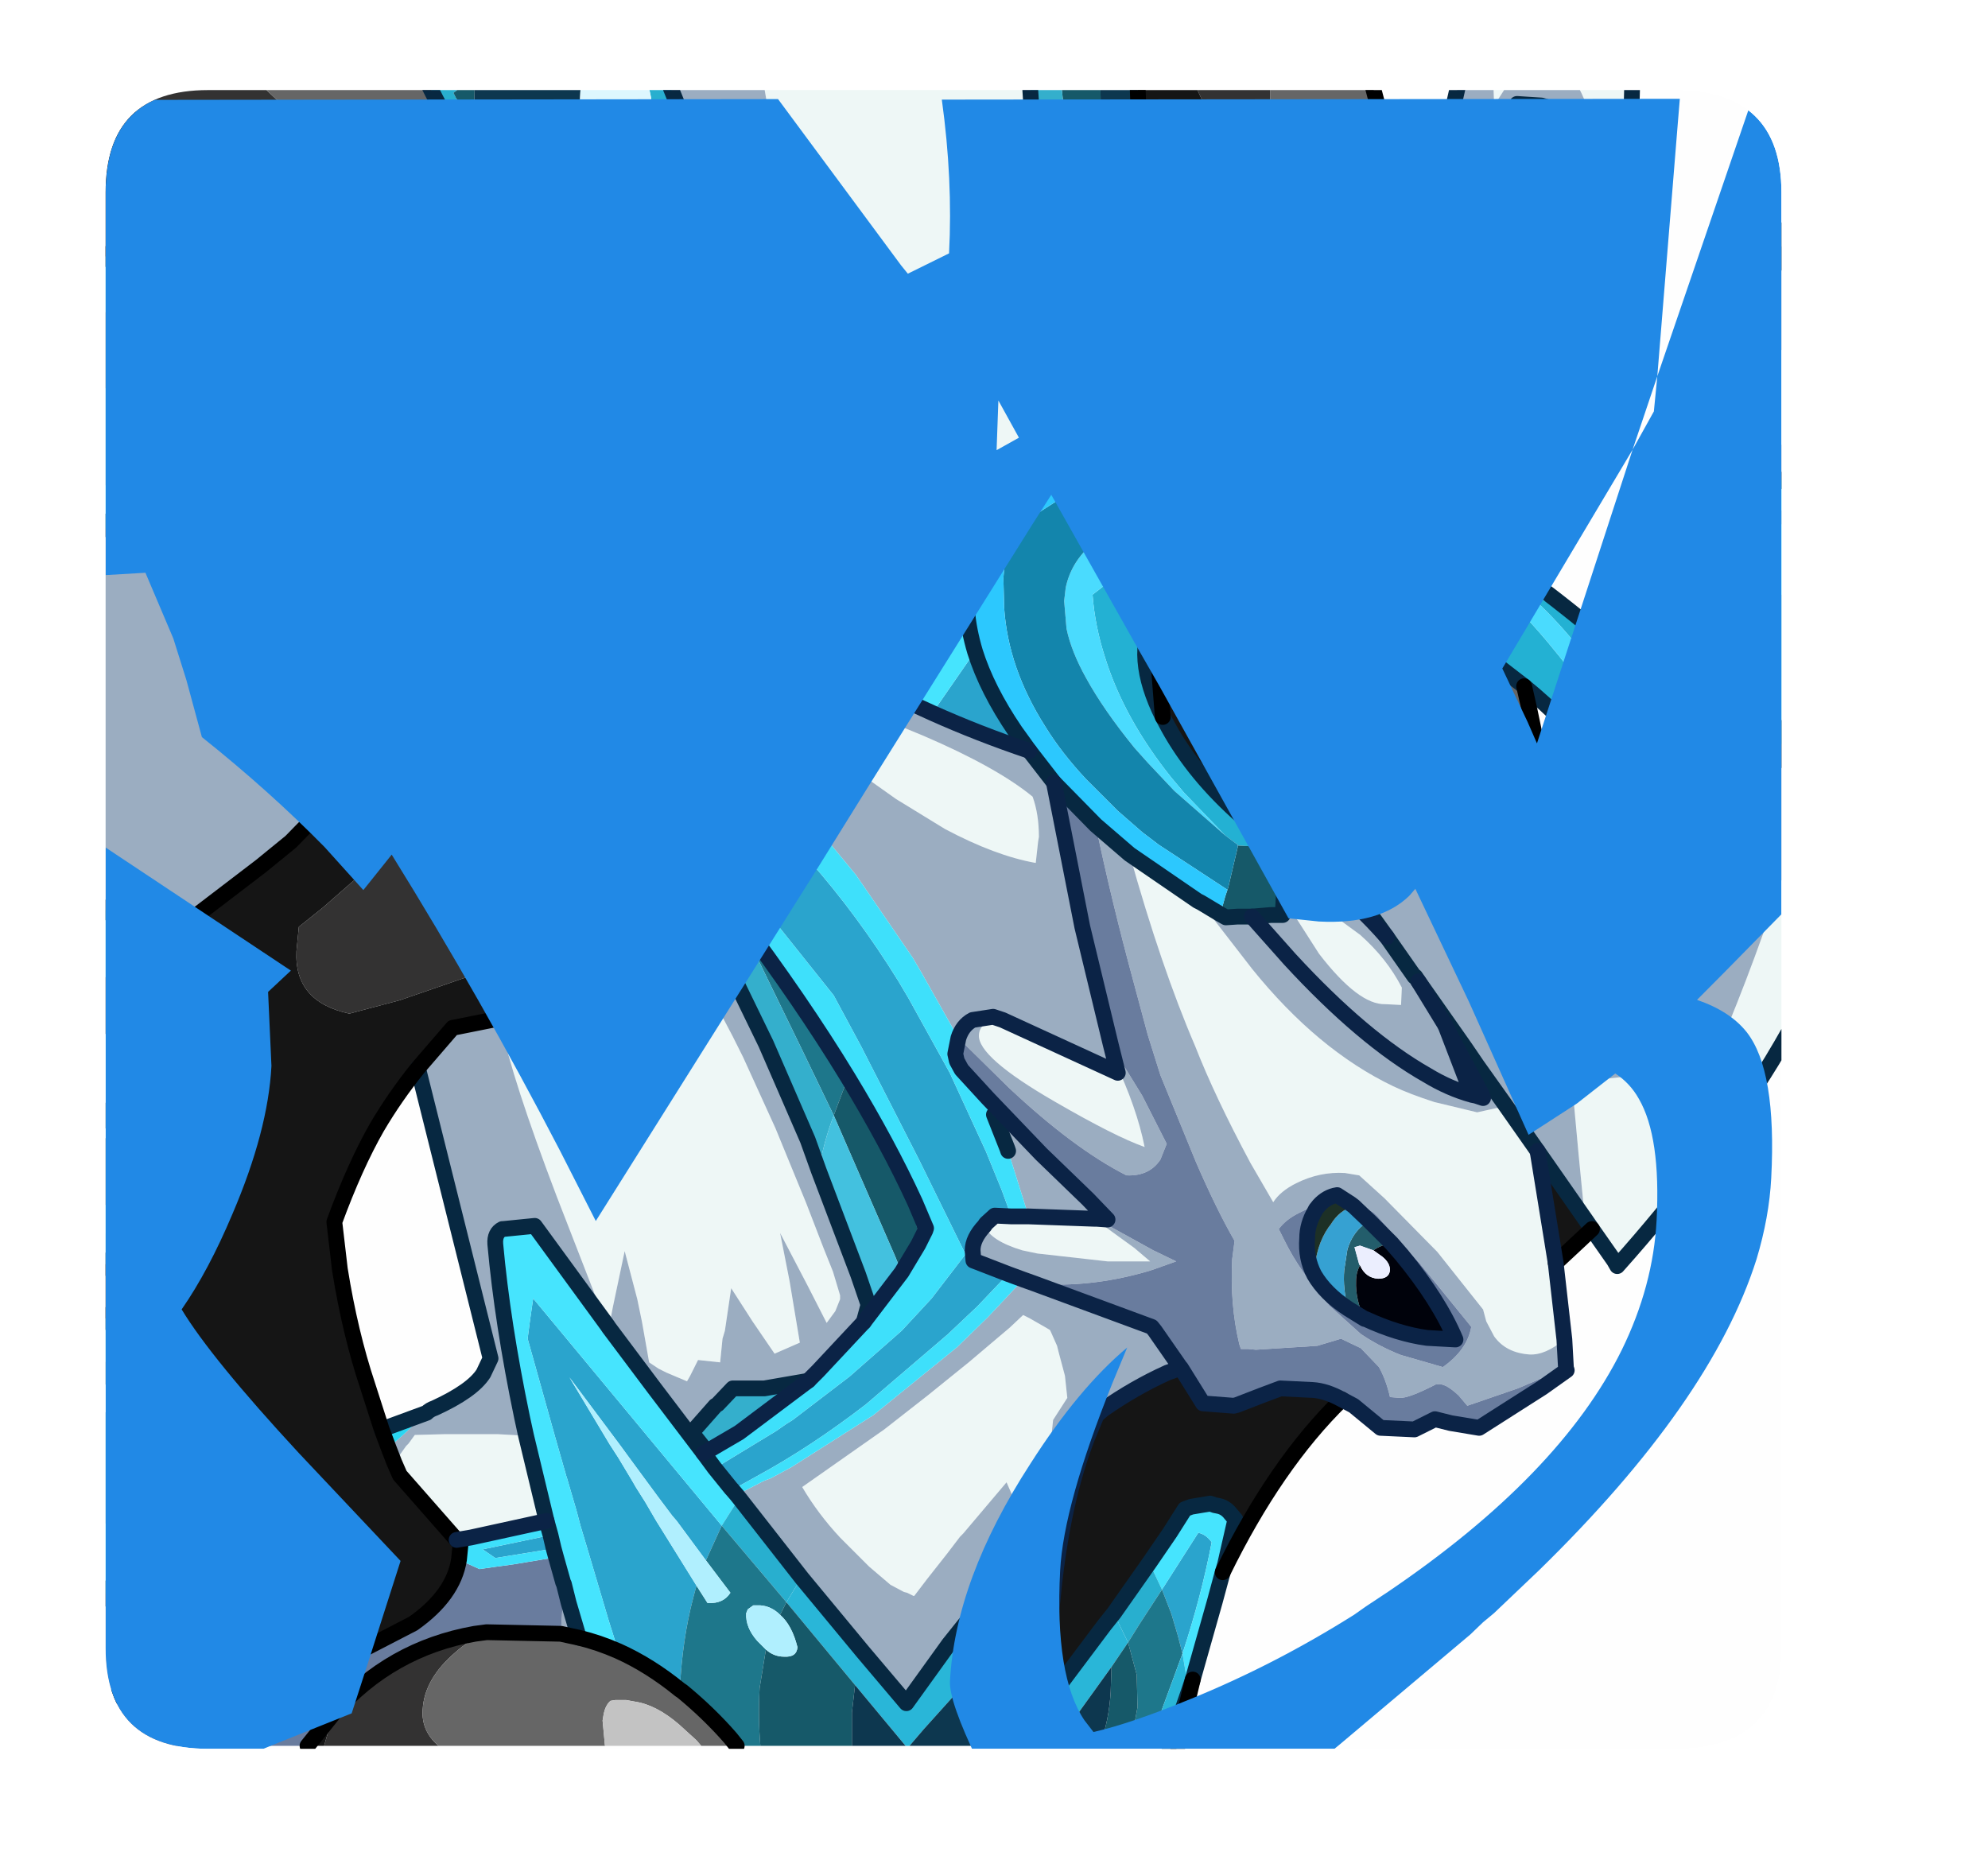 <?xml version="1.0" encoding="UTF-8" standalone="no"?>
<svg xmlns:ffdec="https://www.free-decompiler.com/flash" xmlns:xlink="http://www.w3.org/1999/xlink" ffdec:objectType="frame" height="59.75px" width="64.0px" xmlns="http://www.w3.org/2000/svg">
  <g transform="matrix(1.0, 0.0, 0.0, 1.0, 3.4, 2.9)">
    <clipPath id="clipPath0" transform="matrix(1.0, 0.0, 0.0, 1.0, 0.0, 0.0)">
      <path d="M50.5 0.0 Q53.95 0.0 53.95 3.3 L53.95 50.15 Q53.95 53.4 50.5 53.4 L3.3 53.4 Q0.0 53.4 0.0 50.15 L0.0 3.3 Q0.0 0.0 3.3 0.0 L50.5 0.0" fill="#000000" fill-rule="evenodd" stroke="none"/>
    </clipPath>
    <g clip-path="url(#clipPath0)">
      <use ffdec:characterId="5" height="117.6" transform="matrix(0.508, 0.0, 0.0, 0.508, -3.381, -2.907)" width="125.9" xlink:href="#sprite0"/>
    </g>
    <use ffdec:characterId="6" height="53.4" transform="matrix(1.0, 0.0, 0.0, 1.0, 0.0, 0.0)" width="53.95" xlink:href="#shape3"/>
  </g>
  <defs>
    <g id="sprite0" transform="matrix(1.0, 0.0, 0.0, 1.0, -91.15, -100.15)">
      <use ffdec:characterId="2" height="106.35" transform="matrix(1.0, 0.0, 0.0, 1.0, 95.35, 104.95)" width="119.85" xlink:href="#shape1"/>
      <filter id="filter0">
        <feConvolveMatrix divisor="25.0" in="SourceGraphic" kernelMatrix="1 1 1 1 1 1 1 1 1 1 1 1 1 1 1 1 1 1 1 1 1 1 1 1 1" order="5 5" result="filterResult0"/>
        <feColorMatrix in="filterResult0" result="filterResult1" type="matrix" values="0 0 0 0 0.804,0 0 0 0 0.208,0 0 0 0 1.0,0 0 0 1 0"/>
        <feConvolveMatrix divisor="25.0" in="filterResult1" kernelMatrix="1 1 1 1 1 1 1 1 1 1 1 1 1 1 1 1 1 1 1 1 1 1 1 1 1" order="5 5" result="filterResult2"/>
        <feComposite in="filterResult0" in2="filterResult2" operator="over" result="filterResult3"/>
      </filter>
      <use ffdec:characterId="4" filter="url(#filter0)" height="109.7" style="mix-blend-mode: screen" transform="matrix(1.015, 0.053, -0.053, 1.015, 96.983, 100.155)" width="118.3" xlink:href="#sprite1"/>
    </g>
    <g id="shape1" transform="matrix(1.0, 0.0, 0.0, 1.0, -95.35, -104.95)">
      <path d="M214.7 105.45 L213.95 109.0 210.7 124.05 209.25 122.95 208.65 122.55 207.4 122.55 207.7 125.55 207.65 130.2 207.55 131.8 207.35 132.2 206.1 128.9 204.4 128.45 203.05 128.1 201.7 129.15 209.7 105.45 214.7 105.45 M210.55 151.1 Q208.15 159.55 203.4 167.4 199.45 173.85 193.6 180.4 L193.4 180.05 192.0 178.05 191.55 177.4 191.15 173.3 190.7 168.4 192.1 168.55 192.7 168.55 198.5 167.9 199.5 167.7 200.6 165.2 Q205.3 153.75 208.15 140.6 L208.75 137.8 208.8 137.85 209.45 138.25 Q209.45 141.35 210.3 149.05 L210.55 151.1 M189.7 180.2 L190.25 185.05 Q189.05 186.05 188.05 186.0 186.55 185.9 185.8 184.85 L185.3 183.9 185.1 183.15 182.2 179.5 178.85 176.1 177.25 174.65 176.35 174.5 Q174.75 174.4 173.25 175.15 172.25 175.65 171.8 176.35 L170.35 173.85 Q168.1 169.65 166.85 166.45 164.7 161.45 162.7 154.3 L167.0 157.25 167.2 157.35 170.45 161.55 Q174.6 166.7 179.4 169.0 180.45 169.5 182.0 170.0 L184.7 170.65 184.75 170.65 186.55 170.25 188.55 173.1 189.45 178.65 189.7 180.2 M185.75 105.45 L186.7 105.45 185.8 106.85 185.75 105.45 M190.85 105.45 L194.55 105.45 194.35 112.9 193.35 110.6 191.35 106.1 191.2 105.8 190.85 105.45 M179.55 153.75 L180.2 153.35 180.6 153.05 181.7 153.85 184.05 155.5 184.1 155.55 187.1 157.75 189.0 159.1 190.95 160.4 193.1 161.85 194.5 162.65 196.0 163.45 196.0 163.7 195.7 165.0 195.25 166.25 193.45 166.25 192.1 166.25 191.65 166.2 190.15 166.1 188.7 165.9 186.2 162.6 183.1 158.45 182.9 158.15 181.35 156.1 179.55 153.75 M173.1 158.1 Q172.55 157.2 172.5 156.7 174.0 157.0 176.0 158.45 L177.3 159.4 Q179.0 160.9 179.95 162.75 L179.9 163.85 178.9 163.8 Q177.2 163.85 174.7 160.6 L173.1 158.1 M161.7 167.15 L161.75 167.4 Q163.15 170.35 163.65 172.85 161.8 172.2 158.0 170.0 153.05 167.15 153.15 165.75 153.2 164.9 154.45 164.8 L154.65 164.8 161.95 168.15 161.7 167.15 M155.2 177.25 L156.3 177.25 160.45 177.4 163.0 179.25 164.0 180.1 161.3 180.1 156.85 179.6 155.9 179.4 Q153.9 178.8 153.5 177.85 L153.6 177.7 154.15 177.2 155.2 177.25 M155.6 105.45 L156.45 106.6 Q157.1 119.5 157.1 129.1 L156.45 130.8 Q154.4 132.05 153.3 134.1 152.15 136.3 152.4 138.9 L149.65 142.95 149.15 143.65 148.45 144.55 146.3 143.5 146.9 139.0 Q147.1 134.6 146.05 130.7 L141.65 126.35 Q141.1 114.45 139.5 105.45 L155.6 105.45 M145.55 146.3 L145.85 145.3 147.1 145.75 147.35 145.85 149.65 146.8 Q154.3 148.8 156.55 150.65 156.95 151.75 156.95 153.2 L156.9 153.5 156.75 154.85 Q154.2 154.4 151.0 152.7 L147.9 150.8 145.15 148.85 144.7 148.5 144.95 147.95 145.55 146.3 M120.05 197.75 L116.45 193.65 116.1 192.85 116.85 191.8 117.0 191.65 117.4 191.1 119.3 191.05 119.8 191.05 122.65 191.05 124.45 191.15 125.75 196.55 120.95 197.6 120.05 197.75 M122.8 164.7 Q129.05 163.2 134.35 159.9 L134.4 159.9 136.0 162.9 137.55 165.85 138.2 167.15 140.25 171.65 142.2 176.4 143.3 179.25 143.9 180.75 144.35 182.25 144.35 182.5 144.05 183.25 143.5 184.0 142.3 181.65 140.55 178.3 141.15 181.35 141.3 182.25 141.8 185.25 140.2 185.95 138.8 183.9 137.45 181.8 137.05 184.5 136.9 185.0 136.75 186.5 135.35 186.35 134.85 187.35 134.65 187.7 133.35 187.15 132.85 186.9 132.25 186.5 131.8 183.95 131.5 182.5 130.7 179.45 129.95 183.0 129.7 184.3 129.6 184.15 129.2 183.2 129.1 182.95 126.4 176.0 Q123.55 168.5 122.85 165.05 L122.8 164.7 M95.85 151.4 L95.85 149.5 97.4 152.9 95.85 151.4 M155.95 183.5 L156.35 183.7 157.4 184.3 157.65 184.45 157.7 184.55 158.1 185.45 158.2 185.85 158.6 187.35 158.75 188.75 157.85 190.15 157.65 192.05 157.55 199.95 156.6 197.85 156.3 197.3 155.25 194.9 154.9 194.1 154.35 194.75 152.15 197.35 151.95 197.55 151.15 198.6 149.85 200.25 149.05 201.3 149.0 201.3 148.6 201.1 148.4 201.05 147.55 200.6 146.2 199.45 144.35 197.6 Q142.95 196.1 141.95 194.4 L147.15 190.75 149.9 188.6 152.5 186.5 155.1 184.3 155.95 183.5" fill="#eff8f7" fill-rule="evenodd" stroke="none"/>
      <path d="M211.5 147.45 L210.55 151.1 210.3 149.05 Q209.45 141.35 209.45 138.25 L208.8 137.85 208.75 137.8 208.15 140.6 Q205.3 153.75 200.6 165.2 L199.5 167.7 198.5 167.9 192.7 168.55 192.1 168.55 190.7 168.4 191.15 173.3 191.55 177.4 188.55 173.1 186.55 170.25 184.75 170.65 184.7 170.65 182.0 170.0 Q180.45 169.5 179.4 169.0 174.6 166.7 170.45 161.55 L167.2 157.35 168.45 158.1 168.8 158.3 169.55 158.25 170.4 158.25 170.45 158.25 171.65 158.15 172.4 158.15 172.5 156.35 172.6 155.2 172.65 154.15 172.3 153.9 169.8 151.9 175.15 155.9 Q177.25 157.55 179.0 159.55 L176.3 155.8 178.5 154.4 179.55 153.75 181.35 156.1 182.9 158.15 183.1 158.45 186.2 162.6 188.7 165.9 190.15 166.1 191.65 166.2 192.1 166.25 193.45 166.25 195.25 166.25 195.7 165.0 196.0 163.7 196.0 163.45 196.05 163.5 198.1 160.1 198.75 158.85 199.85 156.7 200.45 155.7 201.2 154.0 201.9 152.5 203.5 148.75 204.6 145.6 205.2 143.8 206.0 140.95 205.95 138.95 206.1 138.1 206.3 131.45 204.35 130.8 204.25 130.65 202.8 130.25 202.75 130.3 201.55 131.55 198.1 135.45 198.0 135.5 196.6 137.05 198.85 130.8 199.1 129.85 207.6 105.45 209.7 105.45 201.7 129.15 203.05 128.1 204.4 128.45 206.1 128.9 207.35 132.2 207.55 131.8 207.35 133.55 Q206.95 137.15 206.0 140.95 206.95 137.15 207.35 133.55 L208.3 134.05 209.45 134.65 209.7 134.8 211.0 143.8 211.25 145.3 211.5 147.45 M190.25 185.05 L190.35 186.85 187.3 188.15 184.1 189.25 183.55 188.6 Q182.65 187.75 182.15 187.9 L182.1 187.9 Q180.35 188.8 179.8 188.75 L179.2 188.7 Q178.95 187.6 178.5 186.8 L177.35 185.6 176.3 185.1 176.1 185.0 174.6 185.45 170.7 185.7 170.2 185.65 169.75 185.65 169.65 185.35 Q169.05 182.85 169.2 179.95 L169.35 178.8 Q168.2 176.8 166.9 173.8 L164.65 168.3 163.85 165.75 162.95 162.4 Q161.5 157.05 160.55 152.45 L162.7 154.3 Q164.7 161.45 166.85 166.45 168.1 169.65 170.35 173.85 L171.8 176.35 Q172.25 175.65 173.25 175.15 174.75 174.4 176.35 174.5 L177.25 174.65 178.85 176.1 182.2 179.5 185.1 183.15 185.3 183.9 185.8 184.85 Q186.55 185.9 188.05 186.0 189.05 186.05 190.25 185.05 M185.75 105.45 L185.8 106.85 186.7 105.45 190.85 105.45 191.2 105.8 191.35 106.1 193.35 110.6 194.35 112.9 194.4 118.95 194.35 119.15 194.35 118.9 193.35 114.9 191.95 109.5 Q190.55 107.45 189.15 106.95 L188.8 106.85 187.25 106.75 186.45 108.15 183.05 114.9 181.4 118.2 180.9 119.25 180.55 120.05 180.15 120.95 180.05 120.65 180.3 119.5 181.0 116.6 183.55 105.45 185.75 105.45 M181.0 162.35 L182.65 165.05 182.75 165.25 184.4 169.55 184.65 169.6 185.1 169.75 184.9 169.3 185.15 169.35 184.7 167.65 183.95 166.55 181.0 162.35 180.8 162.05 180.75 162.05 179.0 159.55 180.75 162.05 180.8 162.05 181.0 162.35 M184.7 167.65 L186.55 170.25 184.7 167.65 M184.4 169.55 Q182.95 169.15 181.55 168.3 177.5 166.0 172.85 160.95 L170.45 158.25 172.85 160.95 Q177.5 166.0 181.55 168.3 182.95 169.15 184.4 169.55 M173.1 158.1 L174.7 160.6 Q177.2 163.85 178.9 163.8 L179.9 163.85 179.95 162.75 Q179.0 160.9 177.3 159.4 L176.0 158.45 Q174.0 157.0 172.5 156.7 172.55 157.2 173.1 158.1 M161.5 166.35 L163.5 169.6 165.05 172.65 164.65 173.65 Q163.95 174.7 162.55 174.65 L162.5 174.65 Q159.15 172.95 155.05 169.1 L151.85 165.95 Q152.1 165.15 152.75 164.8 L154.05 164.6 154.65 164.8 154.05 164.6 152.75 164.8 Q152.1 165.15 151.85 165.95 L149.45 161.7 148.95 160.85 145.35 155.6 142.95 152.7 142.75 152.5 142.55 152.3 143.4 150.9 144.45 149.1 144.7 148.5 145.15 148.85 147.9 150.8 151.0 152.7 Q154.2 154.4 156.75 154.85 L156.9 153.5 156.95 153.2 Q156.95 151.75 156.55 150.65 154.3 148.8 149.65 146.8 L147.35 145.85 147.1 145.75 145.85 145.3 146.3 143.5 148.45 144.55 150.2 145.35 Q153.1 146.65 156.35 147.75 L157.9 149.75 159.7 158.9 161.5 166.35 161.7 167.15 161.5 166.35 M154.65 164.8 L154.45 164.8 Q153.2 164.9 153.15 165.75 153.05 167.15 158.0 170.0 161.8 172.2 163.65 172.85 163.15 170.35 161.75 167.4 L161.7 167.15 161.95 168.15 154.65 164.8 M156.3 177.25 L155.0 173.1 154.95 172.95 154.1 170.8 153.7 169.75 157.1 173.3 160.05 176.15 161.3 177.45 160.6 177.4 160.45 177.4 160.6 177.4 161.3 177.8 164.2 179.4 165.65 180.1 164.25 180.6 163.95 180.7 Q160.55 181.7 157.35 181.55 L156.65 181.5 164.1 184.25 164.3 184.5 165.9 186.8 165.95 186.85 165.1 187.15 Q163.0 188.1 161.0 189.5 L160.6 189.85 160.0 191.3 Q158.5 195.2 157.9 200.7 L157.7 202.7 157.6 203.65 157.55 204.4 157.4 207.7 154.75 199.9 152.45 202.85 151.25 204.35 148.55 208.1 145.8 204.85 141.95 200.2 138.0 195.15 137.8 194.9 139.35 194.1 139.55 194.0 139.95 193.85 141.25 193.15 146.45 189.85 151.75 185.55 153.7 183.65 154.55 182.75 155.95 181.25 155.0 180.9 152.8 180.05 152.75 179.4 Q152.75 178.65 153.5 177.85 153.9 178.8 155.9 179.4 L156.85 179.6 161.3 180.1 164.0 180.1 163.0 179.25 160.45 177.4 156.3 177.25 M174.7 176.55 Q174.05 176.7 173.4 177.05 172.6 177.45 172.15 178.05 L172.5 178.75 Q173.45 180.7 175.35 182.9 L177.35 184.7 Q178.45 185.45 179.8 186.0 L179.95 186.05 182.55 186.8 Q184.1 185.7 184.35 184.25 L184.15 184.0 181.1 180.25 178.45 177.3 178.2 177.05 Q177.55 176.55 176.7 176.45 L175.85 175.9 Q175.2 176.0 174.7 176.55 M156.65 181.5 L155.95 181.25 156.65 181.5 M155.6 105.45 L156.4 105.45 156.4 105.8 156.45 106.6 155.6 105.45 M133.5 105.45 L139.5 105.45 Q141.1 114.45 141.65 126.35 L132.4 117.55 132.65 116.4 133.75 110.65 134.25 107.3 133.5 105.45 M95.85 130.7 L96.75 132.0 97.85 133.7 98.9 133.65 99.45 133.7 Q106.5 134.3 109.65 140.5 111.1 143.25 111.55 146.25 L111.6 146.85 111.7 150.0 111.5 151.5 109.55 153.5 107.65 155.05 103.2 158.45 100.6 160.15 95.85 156.2 95.85 151.4 97.4 152.9 95.85 149.5 95.85 130.7 M116.1 192.85 L115.75 191.95 115.8 191.85 116.6 191.15 118.15 189.7 Q118.35 189.5 118.65 189.4 121.05 188.3 121.75 187.2 L122.2 186.25 117.6 167.85 119.8 165.3 122.8 164.7 122.85 165.05 Q123.55 168.5 126.4 176.0 L129.1 182.95 129.2 183.2 129.6 184.15 125.0 177.85 123.0 178.05 122.95 178.05 Q122.45 178.3 122.5 179.0 122.95 184.0 124.2 190.0 L124.45 191.15 122.65 191.05 119.8 191.05 119.3 191.05 117.4 191.1 117.0 191.65 116.85 191.8 116.1 192.85 M134.4 159.9 L135.95 158.85 136.5 159.85 137.0 160.85 139.65 166.3 140.65 168.6 142.3 172.4 143.0 174.35 145.5 180.95 146.15 182.85 145.85 183.95 142.95 187.05 142.35 187.65 142.15 187.7 139.55 188.15 137.55 188.15 136.6 189.15 136.45 189.25 134.95 190.95 135.9 192.15 135.7 192.25 132.55 188.1 129.7 184.3 129.95 183.0 130.7 179.45 131.5 182.5 131.8 183.95 132.25 186.5 132.85 186.9 133.35 187.15 134.65 187.7 134.85 187.35 135.35 186.35 136.75 186.5 136.9 185.0 137.05 184.5 137.45 181.8 138.8 183.9 140.2 185.95 141.8 185.25 141.3 182.25 141.15 181.35 140.55 178.3 142.3 181.65 143.5 184.0 144.05 183.25 144.35 182.5 144.35 182.25 143.9 180.75 143.3 179.25 142.2 176.4 140.25 171.65 138.2 167.15 137.55 165.85 136.0 162.9 134.4 159.9 M95.85 198.6 L98.35 201.85 100.2 204.9 100.45 205.55 100.65 206.05 101.2 207.3 98.85 207.6 96.7 207.95 95.85 208.05 95.85 198.6 M155.95 183.5 L155.1 184.3 152.5 186.5 149.9 188.6 147.15 190.75 141.95 194.4 Q142.95 196.1 144.35 197.6 L146.2 199.45 147.55 200.6 148.4 201.05 148.6 201.1 149.0 201.3 149.05 201.3 149.85 200.25 151.15 198.6 151.95 197.55 152.15 197.35 154.35 194.75 154.9 194.1 155.25 194.9 156.3 197.3 156.6 197.85 157.55 199.95 157.65 192.05 157.85 190.15 158.75 188.75 158.6 187.35 158.2 185.85 158.1 185.45 157.7 184.55 157.65 184.45 157.4 184.3 156.35 183.7 155.95 183.5 M126.85 200.55 L127.15 201.75 127.8 203.95 126.65 203.7 126.85 200.55" fill="#9caec2" fill-rule="evenodd" stroke="none"/>
      <path d="M210.7 124.05 L210.85 124.2 212.1 125.2 Q213.2 131.75 212.95 136.95 212.65 142.25 211.5 147.45 L211.25 145.3 Q212.1 139.25 211.6 133.45 211.25 129.4 210.5 127.35 L210.4 127.0 210.1 126.75 209.25 126.25 207.7 125.55 207.4 122.55 208.65 122.55 209.25 122.95 210.7 124.05" fill="#5bdfff" fill-rule="evenodd" stroke="none"/>
      <path d="M207.35 133.55 L207.55 131.8 207.65 130.2 207.7 125.55 209.25 126.25 210.1 126.75 210.4 127.0 210.5 127.35 Q211.25 129.4 211.6 133.45 212.1 139.25 211.25 145.3 L211.0 143.8 209.7 134.8 209.45 134.65 208.3 134.05 207.35 133.55 M190.45 138.75 Q192.75 140.55 194.65 142.6 L195.85 144.0 195.9 144.05 197.6 146.3 198.65 148.0 199.15 148.95 200.3 151.8 200.0 152.3 199.95 152.35 198.1 152.25 196.25 148.85 195.05 146.85 194.5 145.95 194.4 145.8 193.8 144.9 Q190.95 140.45 188.05 137.9 L190.45 138.75 M168.75 153.1 L166.15 150.4 165.35 149.45 Q162.35 145.7 161.15 141.85 160.5 139.85 160.35 137.85 L161.25 137.15 Q162.5 136.25 164.2 135.7 165.75 135.15 167.65 134.9 L172.85 134.65 173.7 134.65 177.9 135.15 Q180.85 135.7 184.4 136.75 L185.35 137.0 186.35 137.85 Q189.0 140.25 192.4 145.05 L193.25 146.4 193.5 146.75 194.6 148.5 195.2 149.45 196.75 152.3 195.6 155.8 194.9 155.8 Q195.3 153.5 193.6 150.45 L193.5 150.3 192.45 148.6 192.25 148.3 Q190.4 145.85 187.7 143.65 L185.95 142.3 184.8 141.5 184.7 141.45 183.35 140.6 Q180.65 139.0 178.05 138.05 175.45 137.1 172.9 136.75 L172.5 136.7 167.45 136.85 Q165.7 137.35 164.7 138.6 L164.3 139.2 Q162.85 141.7 164.8 145.6 L165.15 146.25 Q166.8 149.25 169.8 151.9 L172.3 153.9 169.55 153.75 169.55 153.7 168.75 153.1" fill="#23b2d4" fill-rule="evenodd" stroke="none"/>
      <path d="M204.25 130.65 L204.35 130.8 204.25 130.95 204.25 130.65 M196.75 140.7 L197.5 138.0 202.95 132.2 203.3 132.25 Q203.75 132.35 204.15 132.6 203.7 134.8 203.45 137.95 L202.65 138.1 Q202.3 138.1 202.0 138.35 199.7 138.95 196.75 140.7 M183.45 116.65 Q185.65 112.15 187.95 108.55 L188.6 108.95 190.65 110.5 190.75 110.75 191.15 111.8 192.2 116.95 Q191.3 116.3 190.05 115.9 L188.7 115.55 Q186.1 115.05 183.7 116.6 L183.45 116.65 M141.5 153.7 L141.6 153.85 142.4 154.7 Q145.45 158.15 148.05 162.35 L148.7 163.45 151.3 168.15 153.6 173.15 154.6 175.6 155.2 177.25 154.15 177.2 153.6 177.7 153.5 177.85 Q152.75 178.65 152.75 179.4 L152.8 180.05 155.0 180.9 153.05 182.95 151.25 184.65 151.2 184.7 146.0 189.15 Q142.5 191.85 139.1 193.7 138.3 194.15 137.55 194.55 L137.5 194.55 137.45 194.5 136.4 193.2 136.6 193.1 140.3 190.85 140.95 190.4 141.35 190.15 144.95 187.4 148.25 184.5 150.15 182.45 152.3 179.65 149.35 173.65 145.7 166.5 143.95 163.25 139.8 158.05 138.8 156.8 138.7 156.65 141.5 153.7 M164.75 200.9 L167.05 197.3 Q167.55 197.4 167.9 197.9 167.25 201.3 166.05 204.95 L165.75 203.8 165.35 202.45 164.75 200.9 M150.2 145.35 L152.9 141.45 Q153.65 143.85 155.45 146.5 L156.35 147.75 Q153.1 146.65 150.2 145.35 M95.85 123.35 Q100.65 127.05 105.7 128.85 L107.15 129.3 107.45 129.85 107.5 129.9 108.8 131.85 109.55 133.05 112.7 138.1 114.65 141.5 114.55 141.9 114.0 143.15 113.1 144.7 112.75 145.25 Q112.05 142.45 110.3 139.45 L109.9 138.8 109.8 138.6 Q105.7 131.95 100.35 131.7 L98.35 131.8 95.85 127.75 95.85 123.35 M98.3 188.5 L98.9 188.35 99.5 188.15 Q104.15 192.8 108.6 197.8 L110.35 199.8 110.15 200.6 108.85 205.2 103.6 205.3 103.25 204.65 Q101.1 201.0 99.8 199.25 97.9 196.7 95.85 194.5 L95.85 188.95 96.9 188.75 97.8 189.65 103.95 195.15 98.3 188.5 M130.3 204.8 L129.7 202.9 128.35 198.35 128.2 197.85 127.9 196.85 127.65 195.9 127.05 193.85 127.0 193.7 126.3 191.25 124.55 185.0 124.7 183.85 124.9 182.45 136.85 196.85 135.85 199.05 134.0 196.55 133.7 196.2 132.8 195.0 132.1 194.05 130.85 192.35 130.45 191.8 127.2 187.45 129.75 191.7 130.3 192.55 131.2 194.05 131.4 194.4 132.0 195.35 132.7 196.55 132.95 196.95 135.25 200.65 135.05 201.4 Q134.35 204.05 134.2 207.2 L134.2 207.25 Q132.3 205.7 130.3 204.8 M126.2 198.3 L122.5 198.9 121.7 198.35 126.0 197.45 126.2 198.3" fill="#2aa5ce" fill-rule="evenodd" stroke="none"/>
      <path d="M168.6 199.8 L168.1 201.65 166.7 206.6 166.45 207.35 166.05 204.95 Q167.25 201.3 167.9 197.9 167.55 197.4 167.05 197.3 L164.75 200.9 163.95 199.2 165.25 197.3 166.2 195.8 166.6 195.65 167.8 195.45 168.1 195.55 168.35 195.6 Q168.8 195.7 169.1 196.1 L169.4 196.45 168.75 199.3 168.6 199.8 M196.6 137.05 L198.0 135.5 198.1 135.45 201.55 131.55 202.75 130.3 202.8 130.25 204.25 130.65 204.25 130.95 204.35 130.8 206.3 131.45 206.1 138.1 203.55 137.8 203.45 137.95 Q203.7 134.8 204.15 132.6 203.75 132.35 203.3 132.25 L202.95 132.2 197.5 138.0 196.75 140.7 194.9 141.85 195.65 139.75 196.55 137.25 196.6 137.05 M180.9 119.25 L181.4 118.2 183.05 114.9 186.45 108.15 187.25 106.75 188.8 106.85 189.15 106.95 Q190.55 107.45 191.95 109.5 L193.35 114.9 194.35 118.9 Q193.4 117.8 192.2 116.95 L191.15 111.8 190.75 110.75 190.65 110.5 188.6 108.95 187.95 108.55 Q185.65 112.15 183.45 116.65 L181.5 118.5 180.9 119.25 M150.2 145.35 L148.45 144.55 149.15 143.65 149.65 142.95 152.4 138.9 Q152.5 140.1 152.9 141.45 L150.2 145.35 M107.15 129.3 L107.35 129.35 108.75 129.8 110.3 130.2 110.6 130.6 110.8 130.85 111.65 132.0 113.3 134.35 114.9 136.65 116.4 138.9 116.65 140.95 116.6 141.95 116.1 144.15 116.05 144.35 115.15 146.45 113.65 148.9 113.0 149.75 112.9 149.9 111.5 151.5 111.7 150.0 111.6 146.85 111.55 146.25 Q111.1 143.25 109.65 140.5 106.5 134.3 99.45 133.7 L98.9 133.65 97.85 133.7 96.75 132.0 95.85 130.7 95.85 127.75 98.35 131.8 100.35 131.7 Q105.7 131.95 109.8 138.6 L109.9 138.8 110.3 139.45 Q112.05 142.45 112.75 145.25 L113.1 144.7 114.0 143.15 114.55 141.9 114.65 141.5 112.7 138.1 109.55 133.05 108.8 131.85 107.5 129.9 107.45 129.85 107.15 129.3 M101.45 187.5 L103.1 189.2 111.0 197.4 113.3 199.7 112.65 202.25 112.5 202.85 112.4 203.05 111.75 205.15 111.45 206.1 111.25 206.6 111.05 207.4 111.0 207.4 105.25 208.1 105.0 208.1 101.3 207.5 101.2 207.3 100.65 206.05 100.45 205.55 100.2 204.9 98.35 201.85 95.85 198.6 95.85 194.5 Q97.9 196.7 99.8 199.25 101.1 201.0 103.25 204.65 L103.6 205.3 108.85 205.2 110.15 200.6 110.35 199.8 108.6 197.8 Q104.15 192.8 99.5 188.15 L101.45 187.5 M135.95 158.85 L137.45 157.7 137.75 158.1 136.5 159.85 135.95 158.85 M124.45 191.15 L124.2 190.0 Q122.95 184.0 122.5 179.0 122.45 178.3 122.95 178.05 L123.0 178.05 125.0 177.85 129.6 184.15 129.7 184.3 132.55 188.1 135.7 192.25 136.4 193.2 137.45 194.5 137.5 194.55 137.8 194.9 138.0 195.15 137.8 195.35 136.85 196.85 124.9 182.45 124.7 183.85 124.55 185.0 126.3 191.25 127.0 193.7 127.05 193.85 127.65 195.9 127.9 196.85 128.2 197.85 128.35 198.35 129.7 202.9 130.3 204.8 Q129.05 204.25 127.8 203.95 L127.15 201.75 126.85 200.55 126.8 200.45 126.35 198.85 126.2 198.3 126.0 197.45 125.75 196.55 124.45 191.15" fill="#46e5ff" fill-rule="evenodd" stroke="none"/>
      <path d="M206.1 138.1 L205.95 138.95 206.0 140.95 205.2 143.8 Q204.1 143.0 202.6 142.75 L203.25 138.9 203.45 137.95 203.55 137.8 206.1 138.1 M196.75 140.7 L196.2 142.75 195.95 143.65 195.85 144.0 194.65 142.6 194.9 141.85 196.75 140.7 M194.35 119.15 L194.45 123.15 194.45 124.7 194.55 126.0 Q194.0 126.4 193.4 127.05 L192.75 127.75 190.55 129.55 189.6 130.5 188.25 131.6 187.05 132.5 186.4 131.9 184.4 129.75 183.65 128.85 183.2 128.05 181.75 125.1 180.85 122.85 180.8 122.8 180.15 120.95 180.55 120.05 180.9 119.25 181.5 118.5 183.45 116.65 183.15 117.4 181.95 120.25 181.4 121.5 182.75 123.55 182.9 123.75 184.0 125.45 184.4 126.15 187.15 130.45 187.6 130.9 189.8 129.15 192.15 126.95 193.25 125.95 193.2 124.6 193.1 123.5 192.9 121.45 192.75 120.25 192.2 116.95 Q193.4 117.8 194.35 118.9 L194.35 119.15 M192.45 148.6 L193.5 150.3 193.6 150.45 192.65 151.35 190.9 151.35 190.9 151.55 190.7 153.4 Q190.55 156.5 190.75 159.0 L190.8 159.45 190.95 160.4 189.0 159.1 189.0 158.75 189.0 157.75 189.2 155.9 189.6 152.65 190.05 150.25 190.3 149.4 191.2 149.3 191.85 149.15 192.25 149.1 192.45 148.6 M200.2 155.0 L200.45 154.1 200.95 151.9 201.15 151.3 201.6 147.9 Q202.65 148.15 203.5 148.75 L201.9 152.5 201.2 154.0 200.45 155.7 200.2 155.0 M198.0 160.15 L198.1 160.1 196.05 163.5 196.0 163.45 194.5 162.65 195.05 162.25 198.0 160.15 M133.5 105.45 L134.25 107.3 133.75 110.65 132.65 116.4 132.4 117.55 131.95 119.25 131.35 121.3 129.5 120.15 Q126.6 118.1 123.8 114.55 L121.85 111.75 Q119.95 108.9 118.3 105.6 L118.25 105.45 120.65 105.45 119.85 106.05 119.9 106.15 120.0 106.35 121.2 108.2 Q123.4 111.25 125.55 113.55 127.75 116.05 130.15 117.9 L130.65 115.9 131.25 113.45 132.2 109.35 132.45 107.65 Q132.5 106.55 132.15 105.45 L133.5 105.45 M95.85 116.85 Q98.55 119.45 101.5 121.4 L104.75 123.35 105.3 124.1 106.05 125.0 108.2 127.5 109.85 129.55 110.3 130.2 108.75 129.8 107.35 129.35 107.15 129.3 102.3 122.55 Q98.8 120.7 95.85 118.65 L95.85 116.85 M136.85 196.85 L137.8 195.35 138.0 195.15 141.95 200.2 141.65 200.55 140.95 201.7 136.85 196.85 M161.7 202.4 L163.95 199.2 164.75 200.9 163.35 203.05 162.6 204.25 161.7 202.4" fill="#28b0d0" fill-rule="evenodd" stroke="none"/>
      <path d="M203.45 137.95 L203.25 138.9 202.6 142.75 202.0 142.6 202.2 141.3 201.65 142.45 200.9 142.4 Q198.55 142.2 195.95 143.65 L196.2 142.75 196.75 140.7 Q199.7 138.95 202.0 138.35 202.3 138.1 202.65 138.1 L203.45 137.95 M183.45 116.65 L183.7 116.6 Q186.1 115.05 188.7 115.55 L190.05 115.9 Q191.3 116.3 192.2 116.95 L192.75 120.25 192.9 121.45 Q191.55 120.2 189.8 119.9 L188.85 119.75 Q187.15 119.7 185.5 120.95 183.9 121.95 182.8 123.5 L182.75 123.55 181.4 121.5 181.95 120.25 183.15 117.4 183.45 116.65 M95.85 178.3 L95.9 178.3 96.75 178.3 95.85 179.45 95.85 178.3 M95.85 184.55 L96.3 184.95 99.5 188.15 98.9 188.35 98.3 188.5 97.85 187.95 95.85 185.8 95.85 184.55 M95.85 188.95 L95.85 187.8 96.9 188.75 95.85 188.95 M143.95 170.85 L141.85 166.5 138.05 158.7 137.8 158.15 Q141.9 163.6 144.85 168.45 L143.95 170.85 M134.2 207.25 L134.2 207.2 Q134.35 204.05 135.05 201.4 L135.25 200.65 135.95 201.75 136.0 201.75 Q136.95 201.8 137.4 201.1 L135.85 199.05 136.85 196.85 140.95 201.7 140.55 202.5 Q140.0 201.95 139.3 201.9 L138.85 201.9 138.5 202.15 138.4 202.4 Q138.35 203.3 139.1 204.15 L139.65 204.7 139.25 207.15 Q139.15 209.1 139.3 210.8 L137.8 210.8 137.4 210.3 Q136.05 208.75 134.35 207.35 L134.2 207.25 M164.75 200.9 L165.35 202.45 165.75 203.8 166.05 204.95 163.9 210.8 162.75 210.8 163.2 208.35 163.15 206.3 162.6 204.25 163.35 203.05 164.75 200.9" fill="#1e778c" fill-rule="evenodd" stroke="none"/>
      <path d="M202.6 142.75 Q204.1 143.0 205.2 143.8 L204.6 145.6 203.5 148.75 Q202.65 148.15 201.6 147.9 L202.15 145.35 202.6 142.75 M166.05 204.95 L166.45 207.35 165.55 209.95 165.2 210.8 163.9 210.8 166.05 204.95 M104.75 123.35 L101.5 121.4 Q98.55 119.45 95.85 116.85 L95.85 114.8 Q100.4 118.45 102.9 121.3 L104.75 123.35 M100.6 160.15 L102.4 161.7 Q103.2 163.95 103.3 166.4 L103.3 168.25 103.3 168.7 Q101.4 169.45 100.0 169.6 L100.05 168.75 Q100.15 166.55 99.5 164.05 L99.25 163.2 97.7 162.0 97.3 161.65 Q97.0 160.2 95.85 159.15 L95.85 156.2 100.6 160.15 M157.4 207.7 L157.5 207.95 161.1 203.15 161.7 202.4 162.6 204.25 161.55 205.8 157.95 210.8 157.1 210.8 156.25 209.05 155.95 210.8 154.0 210.8 153.25 205.75 149.65 209.75 148.75 210.8 148.5 210.8 145.3 206.95 140.95 201.7 141.65 200.55 141.95 200.2 145.8 204.85 148.55 208.1 151.25 204.35 152.45 202.85 154.75 199.9 157.4 207.7 M154.35 202.85 Q154.2 202.85 154.1 203.0 153.8 203.25 153.75 204.0 153.7 204.95 154.2 205.7 154.55 206.3 155.0 206.35 155.65 206.4 155.7 205.45 155.75 204.8 155.2 203.8 154.75 202.95 154.35 202.85" fill="#29b7d9" fill-rule="evenodd" stroke="none"/>
      <path d="M195.95 143.65 Q198.55 142.2 200.9 142.4 L201.65 142.45 200.9 144.6 199.55 147.85 198.65 148.0 197.6 146.3 195.9 144.05 195.85 144.0 195.95 143.65 M202.0 142.6 L202.6 142.75 202.15 145.35 201.6 147.9 201.4 147.8 202.0 142.6 M182.75 123.55 L182.8 123.5 Q183.9 121.95 185.5 120.95 187.15 119.7 188.85 119.75 L189.8 119.9 Q191.55 120.2 192.9 121.45 L193.1 123.5 192.9 123.25 Q192.6 122.75 192.15 122.7 L192.0 122.6 191.45 122.85 Q190.05 123.8 189.95 125.15 L190.0 125.3 189.1 124.9 Q187.2 124.2 185.55 125.15 L184.4 126.15 184.0 125.45 182.9 123.75 182.75 123.55 M160.85 105.45 L160.9 110.0 160.95 110.95 161.05 112.55 Q161.7 121.25 164.25 128.9 L160.35 129.35 160.5 129.0 158.75 109.55 158.6 107.9 158.4 105.75 158.4 105.45 160.85 105.45 M168.9 156.55 L168.95 156.4 169.55 153.85 169.55 153.75 172.3 153.9 172.65 154.15 172.6 155.2 172.5 156.35 172.4 158.15 171.65 158.15 170.45 158.25 170.4 158.25 169.55 158.25 168.8 158.3 168.45 158.1 168.75 157.0 168.9 156.55 M164.8 145.6 Q162.85 141.7 164.3 139.2 L164.8 145.6 M191.6 126.35 L192.2 126.0 Q192.95 125.65 193.2 124.75 L193.2 124.6 193.25 125.95 192.15 126.95 191.6 126.35 M190.7 153.4 L190.9 151.55 190.9 151.35 192.65 151.35 190.7 153.4 M121.2 108.2 L120.0 106.35 119.9 106.15 119.85 106.05 120.65 105.45 121.2 105.45 121.15 107.25 121.2 108.2 M95.85 118.65 Q98.8 120.7 102.3 122.55 L107.15 129.3 105.7 128.85 Q100.65 127.05 95.85 123.35 L95.85 118.65 M97.1 169.55 Q97.3 170.05 97.85 170.05 98.35 170.1 98.8 169.7 L100.0 169.6 Q99.45 174.25 96.8 178.2 L96.75 178.3 95.9 178.3 95.85 178.3 95.85 175.4 97.9 172.15 97.85 171.75 Q97.6 171.2 96.9 171.05 L95.85 174.05 95.85 169.3 97.1 169.55 M143.95 170.85 L144.85 168.45 Q147.4 172.65 149.1 176.35 L149.3 179.05 148.4 180.55 148.25 180.8 147.85 179.8 143.95 170.85 M160.8 210.8 Q161.4 209.2 161.5 207.35 L161.55 205.8 162.6 204.25 163.15 206.3 163.2 208.35 162.75 210.8 160.8 210.8 M145.3 206.95 L145.1 208.7 145.1 210.8 139.3 210.8 Q139.15 209.1 139.25 207.15 L139.65 204.7 Q140.15 205.15 140.8 205.15 141.6 205.2 141.65 204.55 141.3 203.15 140.55 202.5 L140.95 201.7 145.3 206.95" fill="#165969" fill-rule="evenodd" stroke="none"/>
      <path d="M201.65 142.45 L202.2 141.3 202.0 142.6 201.4 147.8 Q201.1 150.0 201.15 151.3 L200.95 151.9 200.5 152.3 200.0 152.3 200.3 151.8 199.15 148.95 199.55 147.85 200.9 144.6 201.65 142.45 M190.0 125.3 L189.95 125.15 Q190.05 123.8 191.45 122.85 L192.0 122.6 192.15 122.7 Q192.6 122.75 192.9 123.25 L193.1 123.5 193.2 124.6 193.2 124.75 Q192.95 125.65 192.2 126.0 L191.6 126.35 191.15 126.4 Q190.4 126.6 190.1 126.2 L190.0 125.3 M199.05 154.3 L199.5 154.15 199.95 154.45 200.2 155.0 200.45 155.7 199.85 156.7 198.75 158.85 198.1 160.1 198.0 160.15 Q197.05 160.55 196.2 159.7 195.45 158.85 195.45 157.85 195.5 156.85 196.7 155.8 L198.1 155.75 198.4 155.75 199.05 154.3 M132.15 105.45 Q132.5 106.55 132.45 107.65 L132.2 109.35 Q131.7 110.45 130.45 110.15 129.15 109.85 128.55 109.0 127.6 107.85 127.95 105.45 L132.15 105.45" fill="#def8ff" fill-rule="evenodd" stroke="none"/>
      <path d="M166.8 105.45 L171.6 105.45 Q171.55 112.1 172.85 115.55 173.2 116.55 174.55 118.15 L174.45 119.4 174.05 125.5 173.55 130.05 173.55 130.15 169.6 129.3 Q170.7 125.8 170.75 124.15 L170.8 122.2 Q170.8 113.75 166.8 105.45 M167.45 136.85 L172.5 136.7 171.85 140.05 Q172.55 142.05 173.55 143.5 174.85 145.3 176.8 146.3 179.1 147.55 182.3 147.7 L185.0 147.25 186.5 146.4 Q186.75 146.2 186.95 146.1 L188.05 145.2 189.6 152.65 189.2 155.9 189.0 157.75 187.9 155.45 185.55 150.75 183.95 150.45 182.7 150.35 182.55 150.4 Q182.2 151.7 182.0 153.75 L181.7 153.85 180.6 153.05 180.2 153.35 178.95 151.75 177.55 150.15 Q175.95 148.45 174.3 147.45 172.9 146.55 171.45 146.15 L170.05 146.05 168.85 143.35 Q167.8 140.45 167.45 136.85 M107.55 105.45 L109.2 107.0 110.9 108.45 112.25 109.45 114.55 111.15 115.95 114.1 Q119.75 119.3 123.35 126.05 L123.85 127.05 124.4 128.15 131.65 143.05 132.55 144.95 132.35 145.3 132.3 145.4 Q131.85 146.4 131.7 147.3 L131.6 147.55 131.65 148.45 Q131.85 149.95 133.15 150.4 L133.45 150.5 134.95 150.6 137.8 150.15 139.7 149.4 142.8 147.85 143.4 147.5 145.55 146.3 144.95 147.95 144.7 148.5 144.45 149.1 143.4 150.9 142.1 151.8 140.55 152.75 137.1 154.7 135.7 155.45 134.4 156.1 132.7 156.95 126.4 159.8 122.1 161.6 116.45 163.55 113.25 164.4 Q109.75 163.65 109.9 160.45 L110.05 158.9 111.55 157.7 114.35 155.25 114.4 155.2 114.65 154.9 118.9 150.6 119.85 149.45 121.95 146.8 123.25 144.75 124.4 142.55 124.85 141.6 124.25 140.75 123.15 138.95 121.45 136.4 120.65 135.3 119.6 133.75 117.95 131.45 115.85 128.45 114.85 127.15 110.3 120.7 109.8 120.0 108.45 118.2 108.0 117.55 107.4 116.7 106.2 115.05 106.05 114.85 Q102.2 109.65 98.35 105.45 L107.55 105.45 M121.95 203.6 Q120.85 204.1 120.0 204.85 118.0 206.55 117.9 208.5 117.8 209.85 118.9 210.8 L111.65 210.8 112.25 208.75 Q115.85 204.65 121.2 203.7 L121.95 203.6" fill="#333232" fill-rule="evenodd" stroke="none"/>
      <path d="M192.0 178.05 L189.7 180.2 189.45 178.65 188.55 173.1 191.55 177.4 192.0 178.05 M176.15 188.85 Q171.95 192.95 168.6 199.8 L168.75 199.3 169.4 196.45 169.1 196.1 Q168.8 195.7 168.35 195.6 L168.1 195.55 167.8 195.45 166.6 195.65 166.2 195.8 165.25 197.3 163.95 199.2 161.7 202.4 161.1 203.15 157.5 207.95 157.4 207.7 157.55 204.4 157.6 203.65 157.7 202.7 157.9 200.7 Q158.5 195.2 160.0 191.3 L160.6 189.85 161.0 189.5 Q163.0 188.1 165.1 187.15 L165.95 186.85 167.35 189.1 169.3 189.25 169.5 189.2 171.05 188.6 172.25 188.15 174.3 188.25 Q175.15 188.3 176.15 188.85 M166.7 206.6 L166.0 209.55 165.95 209.35 165.55 209.95 166.45 207.35 166.7 206.6 M166.8 105.45 Q170.8 113.75 170.8 122.2 L170.75 124.15 Q170.7 125.8 169.6 129.3 L166.75 129.0 Q168.0 126.65 168.15 123.45 168.45 117.9 165.75 112.25 164.5 109.65 163.3 108.35 L163.2 105.45 166.8 105.45 M164.8 145.6 L164.3 139.2 164.7 138.6 Q165.7 137.35 167.45 136.85 167.8 140.45 168.85 143.35 L170.05 146.05 171.45 146.15 Q172.9 146.55 174.3 147.45 175.95 148.45 177.55 150.15 L178.95 151.75 180.2 153.35 179.55 153.75 178.5 154.4 176.3 155.8 179.0 159.55 Q177.25 157.55 175.15 155.9 L169.8 151.9 Q166.8 149.25 165.15 146.25 L164.8 145.6 M182.0 153.75 Q182.2 151.7 182.55 150.4 L182.7 150.35 183.95 150.45 185.55 150.75 187.9 155.45 189.0 157.75 189.0 158.75 189.0 159.1 187.1 157.75 184.1 155.55 183.55 154.35 184.1 155.55 184.05 155.5 183.75 154.75 183.55 154.35 182.5 153.7 182.0 153.75 M182.75 165.25 L183.35 166.4 184.9 169.3 185.1 169.75 184.65 169.6 184.4 169.55 182.75 165.25 M142.55 152.3 L141.5 153.7 138.7 156.65 137.45 157.7 135.95 158.85 134.4 159.9 134.35 159.9 Q129.05 163.2 122.8 164.7 L119.8 165.3 117.6 167.85 Q116.15 169.65 115.0 171.6 113.6 174.05 112.3 177.6 L112.65 180.6 Q113.3 184.65 114.4 187.95 L115.3 190.75 115.75 191.95 116.1 192.85 116.45 193.65 120.05 197.75 120.3 198.0 120.25 198.5 120.2 199.0 Q119.85 201.25 117.3 203.05 L114.4 204.55 112.5 202.85 112.65 202.25 113.3 199.7 111.0 197.4 103.1 189.2 101.45 187.5 96.25 182.1 96.15 182.0 96.25 181.95 99.75 178.2 Q102.95 173.85 103.3 168.7 L103.3 168.25 103.3 166.4 Q103.2 163.95 102.4 161.7 L100.6 160.15 103.2 158.45 107.65 155.05 109.55 153.5 111.5 151.5 112.9 149.9 113.0 149.75 113.65 148.9 115.15 146.45 116.05 144.35 116.1 144.15 116.6 141.95 116.65 140.95 116.4 138.9 114.9 136.65 113.3 134.35 111.65 132.0 110.8 130.85 110.6 130.6 110.3 130.2 109.85 129.55 108.2 127.5 106.05 125.0 105.3 124.1 104.75 123.35 102.9 121.3 Q100.4 118.45 95.85 114.8 L95.85 105.45 98.35 105.45 Q102.2 109.65 106.05 114.85 L106.2 115.05 107.4 116.7 108.0 117.55 108.45 118.2 109.8 120.0 110.3 120.7 114.85 127.15 115.85 128.45 117.95 131.45 119.6 133.75 120.65 135.3 121.45 136.4 123.15 138.95 124.25 140.75 124.85 141.6 124.4 142.55 123.25 144.75 121.95 146.8 119.85 149.45 118.9 150.6 114.65 154.9 114.4 155.2 114.35 155.25 111.55 157.7 110.05 158.9 109.9 160.45 Q109.75 163.65 113.25 164.4 L116.45 163.55 122.1 161.6 126.4 159.8 132.7 156.95 134.4 156.1 135.7 155.45 137.1 154.7 140.55 152.75 142.1 151.8 143.4 150.9 142.55 152.3 M112.25 208.75 L111.65 210.8 110.6 210.8 112.25 208.75" fill="#151515" fill-rule="evenodd" stroke="none"/>
      <path d="M163.2 105.45 L163.3 108.35 Q164.5 109.65 165.75 112.25 168.45 117.9 168.15 123.45 168.0 126.65 166.75 129.0 L164.75 128.9 164.25 128.9 Q161.7 121.25 161.05 112.55 L160.95 110.95 160.9 110.0 160.85 105.45 163.2 105.45 M193.6 150.45 Q195.3 153.5 194.9 155.8 L195.6 155.8 196.7 155.8 Q195.5 156.85 195.45 157.85 195.45 158.85 196.2 159.7 197.05 160.55 198.0 160.15 L195.05 162.25 194.5 162.65 193.1 161.85 190.95 160.4 190.8 159.45 190.75 159.0 Q190.55 156.5 190.7 153.4 L192.65 151.35 193.6 150.45 M190.0 125.3 L190.1 126.2 Q190.4 126.6 191.15 126.4 L191.6 126.35 192.15 126.95 189.8 129.15 187.6 130.9 187.15 130.45 184.4 126.15 185.55 125.15 Q187.2 124.2 189.1 124.9 L190.0 125.3 M198.65 148.0 L199.55 147.85 199.15 148.95 198.65 148.0 M201.4 147.8 L201.6 147.9 201.15 151.3 Q201.1 150.0 201.4 147.8 M199.95 152.35 L200.0 152.3 200.5 152.3 200.95 151.9 200.45 154.1 200.2 155.0 199.95 154.45 199.5 154.15 199.05 154.3 199.05 154.25 199.6 153.1 199.95 152.35 M127.95 105.45 Q127.6 107.85 128.55 109.0 129.15 109.85 130.45 110.15 131.7 110.45 132.2 109.35 L131.25 113.45 130.65 115.9 130.15 117.9 Q127.75 116.05 125.55 113.55 123.4 111.25 121.2 108.2 L121.15 107.25 121.2 105.45 127.95 105.45 M97.3 161.65 L97.7 162.0 99.25 163.2 99.5 164.05 Q100.15 166.55 100.05 168.75 L100.0 169.6 98.8 169.7 99.15 169.2 99.7 167.85 Q99.75 167.0 99.1 166.25 L98.25 165.6 98.15 165.6 97.85 165.65 Q97.0 166.45 96.9 168.1 96.85 169.05 97.1 169.55 L95.85 169.3 95.85 165.1 96.9 164.4 Q97.35 163.8 97.4 162.95 L97.4 162.2 97.3 161.65 M149.1 176.35 L149.8 178.0 149.75 178.15 149.3 179.05 149.1 176.35 M161.55 205.8 L161.5 207.35 Q161.4 209.2 160.8 210.8 L157.95 210.8 161.55 205.8 M145.1 210.8 L145.1 208.7 145.3 206.95 148.5 210.8 145.1 210.8 M148.75 210.8 L149.65 209.75 153.25 205.75 154.0 210.8 148.75 210.8 M155.95 210.8 L156.25 209.05 157.1 210.8 155.95 210.8" fill="#0d374f" fill-rule="evenodd" stroke="none"/>
      <path d="M184.4 129.75 L185.8 135.5 184.4 134.7 Q184.1 132.6 182.7 131.35 181.0 129.9 179.45 130.3 L178.7 131.9 Q176.1 130.8 173.55 130.15 L173.55 130.05 174.05 125.5 174.45 119.4 174.55 118.15 Q173.2 116.55 172.85 115.55 171.55 112.1 171.6 105.45 L178.05 105.45 181.0 116.6 180.3 119.5 180.05 120.65 180.15 120.95 180.8 122.8 180.85 122.85 181.75 125.1 183.2 128.05 183.65 128.85 184.4 129.75 M172.5 136.7 L172.9 136.75 Q175.45 137.1 178.05 138.05 178.2 139.3 178.7 140.2 179.5 141.65 180.95 141.7 182.5 141.8 183.35 140.6 L184.7 141.45 184.05 142.25 183.95 144.3 184.25 144.45 184.8 144.55 Q185.2 144.6 185.55 144.1 L185.65 143.8 185.9 142.8 185.95 142.3 187.7 143.65 187.95 144.75 188.05 145.2 186.95 146.1 Q186.75 146.2 186.5 146.4 L185.0 147.25 182.3 147.7 Q179.1 147.55 176.8 146.3 174.85 145.3 173.55 143.5 172.55 142.05 171.85 140.05 L172.5 136.7 M132.4 117.55 L141.65 126.35 146.05 130.7 Q147.1 134.6 146.9 139.0 L146.3 143.5 145.85 145.3 145.55 146.3 143.4 147.5 142.8 147.85 139.7 149.4 137.8 150.15 134.95 150.6 133.45 150.5 133.15 150.4 Q131.85 149.95 131.65 148.45 L131.6 147.55 131.7 147.3 Q131.85 146.4 132.3 145.4 L132.35 145.3 132.55 144.95 131.65 143.05 124.4 128.15 123.85 127.05 123.35 126.05 Q119.75 119.3 115.95 114.1 L114.55 111.15 112.25 109.45 110.9 108.45 109.2 107.0 107.55 105.45 118.25 105.45 118.3 105.6 Q119.95 108.9 121.85 111.75 L123.8 114.55 Q126.6 118.1 129.5 120.15 L131.35 121.3 131.95 119.25 132.4 117.55 M134.0 124.35 L133.8 124.35 Q132.7 125.0 132.3 125.55 131.7 126.45 131.6 128.4 131.5 129.85 132.0 131.15 132.7 133.2 134.85 134.75 136.45 135.9 137.95 136.4 L139.7 136.7 141.95 136.45 Q143.5 135.8 143.65 133.8 143.7 132.3 141.8 129.95 L140.2 128.15 Q136.6 124.55 134.0 124.35 M143.75 136.9 L143.45 136.85 Q142.85 137.65 142.65 138.5 L142.45 139.45 Q142.35 141.6 143.75 141.7 144.6 141.75 144.95 141.0 L145.3 138.7 Q145.4 136.95 143.75 136.9 M130.3 204.8 Q132.3 205.7 134.2 207.25 L134.35 207.35 Q136.05 208.75 137.4 210.3 L137.8 210.8 135.55 210.8 135.25 210.45 134.15 209.45 Q132.7 208.2 131.35 208.0 L130.8 207.9 130.1 207.9 129.8 207.95 Q129.45 208.25 129.35 208.9 L129.3 209.2 129.45 210.8 118.9 210.8 Q117.8 209.85 117.9 208.5 118.0 206.55 120.0 204.85 120.85 204.1 121.95 203.6 L126.65 203.7 127.8 203.95 Q129.05 204.25 130.3 204.8 M96.55 208.8 Q98.05 209.45 99.45 210.7 L99.55 210.8 95.85 210.8 95.85 208.5 96.55 208.8" fill="#666666" fill-rule="evenodd" stroke="none"/>
      <path d="M189.75 138.2 L190.45 138.75 188.05 137.9 Q190.95 140.45 193.8 144.9 L194.4 145.8 194.5 145.95 195.05 146.85 196.25 148.85 198.1 152.25 196.75 152.15 196.75 152.3 195.2 149.45 194.6 148.5 193.5 146.75 193.25 146.4 192.4 145.05 Q189.0 140.25 186.35 137.85 L185.35 137.0 184.4 136.75 Q180.85 135.7 177.9 135.15 L173.7 134.65 172.85 134.65 167.65 134.9 Q165.75 135.15 164.2 135.7 162.5 136.25 161.25 137.15 L160.35 137.85 Q160.5 139.85 161.15 141.85 162.35 145.7 165.35 149.45 L166.15 150.4 168.75 153.1 165.55 150.3 165.5 150.25 163.85 148.5 163.0 147.55 Q161.05 145.15 159.95 143.15 159.0 141.45 158.7 140.0 L158.55 138.25 158.65 137.4 Q159.35 134.1 164.1 132.85 L164.15 132.85 168.55 132.35 171.15 132.4 173.2 132.55 Q175.65 132.85 178.2 133.5 L181.9 134.6 Q183.15 135.0 184.45 135.55 L185.85 136.15 186.0 136.2 189.75 138.2" fill="#4adcff" fill-rule="evenodd" stroke="none"/>
      <path d="M185.8 135.5 Q187.9 136.75 189.75 138.2 L186.0 136.2 185.85 136.15 184.45 135.55 Q183.15 135.0 181.9 134.6 L178.2 133.5 Q175.65 132.85 173.2 132.55 L171.15 132.4 168.55 132.35 164.15 132.85 164.1 132.85 Q159.35 134.1 158.65 137.4 L158.55 138.25 158.7 140.0 Q159.0 141.45 159.95 143.15 161.05 145.15 163.0 147.55 L163.85 148.5 165.5 150.25 165.55 150.3 168.75 153.1 169.55 153.7 169.55 153.75 169.55 153.85 168.95 156.4 168.9 156.55 164.55 153.7 163.5 152.9 161.95 151.55 159.95 149.55 Q158.4 147.9 157.35 146.2 155.0 142.5 154.75 138.7 L154.7 136.8 154.9 134.45 156.7 132.8 159.35 131.1 161.15 130.25 Q162.9 129.5 164.3 129.05 L164.75 128.9 166.75 129.0 169.6 129.3 173.55 130.15 Q176.1 130.8 178.7 131.9 L183.15 134.0 184.4 134.7 185.8 135.5" fill="#1386ad" fill-rule="evenodd" stroke="none"/>
      <path d="M178.7 131.9 L179.45 130.3 Q181.0 129.9 182.7 131.35 184.1 132.6 184.4 134.7 L183.15 134.0 178.7 131.9 M178.05 138.05 Q180.65 139.0 183.35 140.6 182.5 141.8 180.95 141.7 179.5 141.65 178.7 140.2 178.2 139.3 178.05 138.05 M184.7 141.45 L184.8 141.5 185.95 142.3 185.9 142.8 185.65 143.8 185.55 144.1 Q185.2 144.6 184.8 144.55 L184.25 144.45 183.95 144.3 184.05 142.25 184.7 141.45 M134.0 124.35 Q136.6 124.55 140.2 128.15 L141.8 129.95 Q143.7 132.3 143.65 133.8 143.5 135.8 141.95 136.45 L139.7 136.7 137.95 136.4 Q136.45 135.9 134.85 134.75 132.7 133.2 132.0 131.15 131.5 129.85 131.6 128.4 131.7 126.45 132.3 125.55 132.7 125.0 133.8 124.35 L134.0 124.35 M143.75 136.9 Q145.4 136.95 145.3 138.7 L144.95 141.0 Q144.6 141.75 143.75 141.7 142.35 141.6 142.45 139.45 L142.65 138.5 Q142.85 137.65 143.45 136.85 L143.75 136.9 M129.45 210.8 L129.3 209.2 129.35 208.9 Q129.45 208.25 129.8 207.95 L130.1 207.9 130.8 207.9 131.35 208.0 Q132.7 208.2 134.15 209.45 L135.25 210.45 135.55 210.8 129.45 210.8" fill="#c4c4c4" fill-rule="evenodd" stroke="none"/>
      <path d="M164.25 128.9 L164.75 128.9 164.3 129.05 Q162.9 129.5 161.15 130.25 L159.35 131.1 156.7 132.8 154.9 134.45 154.7 136.8 154.75 138.7 Q155.0 142.5 157.35 146.2 158.4 147.9 159.95 149.55 L161.95 151.55 163.5 152.9 164.55 153.7 168.9 156.55 168.75 157.0 168.45 158.1 167.2 157.35 167.0 157.25 162.7 154.3 160.55 152.45 157.9 149.75 156.35 147.75 155.45 146.5 Q153.65 143.85 152.9 141.45 152.5 140.1 152.4 138.9 152.15 136.3 153.3 134.1 154.4 132.05 156.45 130.8 158.1 129.8 160.35 129.35 L164.25 128.9" fill="#2cc9ff" fill-rule="evenodd" stroke="none"/>
      <path d="M196.75 152.3 L196.75 152.15 198.1 152.25 199.95 152.35 199.6 153.1 199.05 154.25 199.05 154.3 198.4 155.75 198.1 155.75 196.7 155.8 195.6 155.8 196.75 152.3" fill="#51e7ff" fill-rule="evenodd" stroke="none"/>
      <path d="M190.35 186.85 L190.4 187.0 188.85 188.1 184.85 190.65 183.05 190.35 182.05 190.1 180.75 190.75 178.6 190.65 176.9 189.25 176.15 188.85 Q175.15 188.3 174.3 188.25 L172.25 188.15 171.05 188.6 169.5 189.2 169.3 189.25 167.35 189.1 165.95 186.85 165.9 186.8 164.3 184.5 164.1 184.25 156.65 181.5 157.35 181.55 Q160.55 181.7 163.95 180.7 L164.25 180.6 165.65 180.1 164.2 179.4 161.3 177.8 160.6 177.4 161.3 177.45 160.05 176.15 157.1 173.3 153.7 169.75 152.05 167.95 151.75 167.4 151.65 166.95 151.85 165.95 155.05 169.1 Q159.15 172.95 162.5 174.65 L162.55 174.65 Q163.95 174.7 164.65 173.65 L165.05 172.65 163.5 169.6 161.5 166.35 159.7 158.9 157.9 149.75 160.55 152.45 Q161.5 157.05 162.95 162.4 L163.85 165.75 164.65 168.3 166.9 173.8 Q168.2 176.8 169.35 178.8 L169.2 179.95 Q169.05 182.85 169.65 185.35 L169.75 185.65 170.2 185.65 170.7 185.7 174.6 185.45 176.1 185.0 176.3 185.1 177.35 185.6 178.5 186.8 Q178.95 187.6 179.2 188.7 L179.8 188.75 Q180.35 188.8 182.1 187.9 L182.15 187.9 Q182.65 187.75 183.55 188.6 L184.1 189.25 187.3 188.15 190.35 186.85 M181.7 153.85 L182.0 153.75 182.5 153.7 183.55 154.35 183.75 154.75 184.05 155.5 181.7 153.85 M182.75 165.25 L182.65 165.05 181.0 162.35 183.95 166.55 184.7 167.65 185.15 169.35 184.9 169.3 183.35 166.4 182.75 165.25 M179.3 178.95 L177.95 177.6 176.9 176.6 176.7 176.45 Q177.55 176.55 178.2 177.05 L178.45 177.3 181.1 180.25 184.15 184.0 184.35 184.25 Q184.1 185.7 182.55 186.8 L179.95 186.05 179.8 186.0 Q178.45 185.45 177.35 184.7 L175.35 182.9 Q173.45 180.7 172.5 178.75 L172.15 178.05 Q172.6 177.45 173.4 177.05 174.05 176.7 174.7 176.55 L174.5 176.8 174.45 176.9 Q173.95 177.75 173.95 178.65 173.85 179.9 174.4 180.95 175.1 182.15 176.55 183.1 L177.6 183.75 177.65 183.75 Q179.7 184.7 181.55 184.95 L183.35 185.05 Q182.3 182.55 179.95 179.7 L179.3 178.95 M112.5 202.85 L114.4 204.55 117.3 203.05 Q119.85 201.25 120.2 199.0 L120.5 199.15 121.5 199.6 122.55 199.45 123.65 199.3 126.35 198.85 126.8 200.45 126.85 200.55 126.65 203.7 121.95 203.6 121.2 203.7 Q115.85 204.65 112.25 208.75 L110.6 210.8 99.55 210.8 99.45 210.7 Q98.05 209.45 96.55 208.8 L96.7 207.95 98.85 207.6 101.2 207.3 101.3 207.5 105.0 208.1 105.25 208.1 111.0 207.4 111.05 207.4 111.25 206.6 111.45 206.1 111.75 205.15 112.4 203.05 112.5 202.85" fill="#697c9f" fill-rule="evenodd" stroke="none"/>
      <path d="M178.15 179.4 L177.3 179.1 176.95 179.2 177.25 180.3 177.3 180.35 Q177.05 180.8 177.05 181.35 177.0 182.55 177.6 183.75 L176.55 183.1 Q176.2 181.85 176.3 180.65 L176.5 179.35 Q176.8 178.35 177.5 177.8 L177.95 177.6 179.3 178.95 Q178.65 179.05 178.15 179.4" fill="#235d6b" fill-rule="evenodd" stroke="none"/>
      <path d="M178.15 179.4 Q178.65 179.05 179.3 178.95 L179.95 179.7 Q182.3 182.55 183.35 185.05 L181.55 184.95 Q179.7 184.7 177.65 183.75 L177.6 183.75 Q177.0 182.55 177.05 181.35 177.05 180.8 177.3 180.35 177.65 181.15 178.45 181.2 179.15 181.2 179.2 180.65 179.2 180.1 178.5 179.65 L178.15 179.4" fill="#00020b" fill-rule="evenodd" stroke="none"/>
      <path d="M177.95 177.6 L177.5 177.8 Q176.8 178.35 176.5 179.35 L176.3 180.65 Q176.2 181.85 176.55 183.1 175.1 182.15 174.4 180.95 L174.4 180.85 Q174.5 179.1 175.3 177.95 L175.45 177.75 Q176.0 176.85 176.9 176.6 L177.95 177.6" fill="#36a2d3" fill-rule="evenodd" stroke="none"/>
      <path d="M177.3 180.35 L177.25 180.3 176.95 179.2 177.3 179.1 178.15 179.4 178.5 179.65 Q179.2 180.1 179.2 180.65 179.15 181.2 178.45 181.2 177.65 181.15 177.3 180.35" fill="#ecefff" fill-rule="evenodd" stroke="none"/>
      <path d="M174.7 176.55 Q175.2 176.0 175.85 175.9 L176.7 176.45 176.9 176.6 Q176.0 176.85 175.45 177.75 L175.3 177.95 Q174.5 179.1 174.4 180.85 L174.4 180.95 Q173.85 179.9 173.95 178.65 173.95 177.75 174.45 176.9 L174.5 176.8 174.7 176.55" fill="#1d3026" fill-rule="evenodd" stroke="none"/>
      <path d="M156.45 106.6 L156.4 105.8 156.4 105.45 158.4 105.45 158.4 105.75 158.6 107.9 158.75 109.55 160.5 129.0 160.35 129.35 Q158.1 129.8 156.45 130.8 L157.1 129.1 Q157.1 119.5 156.45 106.6 M99.75 178.2 L96.25 181.95 96.15 182.0 96.25 182.1 101.45 187.5 99.5 188.15 96.3 184.95 95.85 184.55 95.85 179.45 96.75 178.3 97.1 178.35 99.75 178.2 M137.8 158.15 L138.05 158.7 141.85 166.5 143.95 170.85 Q143.3 172.55 143.0 174.35 L142.3 172.4 140.65 168.6 139.65 166.3 137.0 160.85 136.5 159.85 137.75 158.1 137.8 158.15 M135.9 192.15 L134.95 190.95 136.45 189.25 136.6 189.15 137.55 188.15 139.55 188.15 142.15 187.7 142.35 187.65 137.95 190.95 135.9 192.15" fill="#34b0cd" fill-rule="evenodd" stroke="none"/>
      <path d="M95.85 159.15 Q97.0 160.2 97.3 161.65 L97.4 162.2 97.4 162.95 Q97.35 163.8 96.9 164.4 L95.85 165.1 95.85 159.15 M97.1 169.55 Q96.85 169.05 96.9 168.1 97.0 166.45 97.85 165.65 L98.15 165.6 98.25 165.6 99.1 166.25 Q99.75 167.0 99.7 167.85 L99.15 169.2 98.8 169.7 Q98.35 170.1 97.85 170.05 97.3 170.05 97.1 169.55 M95.85 174.05 L96.9 171.05 Q97.6 171.2 97.85 171.75 L97.9 172.15 95.85 175.4 95.85 174.05 M95.85 185.8 L97.85 187.95 98.3 188.5 103.95 195.15 97.8 189.65 96.9 188.75 95.85 187.8 95.85 185.8 M135.25 200.65 L132.95 196.95 132.7 196.55 132.0 195.35 131.4 194.4 131.2 194.05 130.3 192.55 129.75 191.7 127.2 187.45 130.45 191.8 130.85 192.35 132.1 194.05 132.8 195.0 133.7 196.2 134.0 196.55 135.85 199.05 137.4 201.1 Q136.95 201.8 136.0 201.75 L135.95 201.75 135.25 200.65 M154.35 202.85 Q154.75 202.95 155.2 203.8 155.75 204.8 155.7 205.45 155.65 206.4 155.0 206.35 154.55 206.3 154.2 205.7 153.7 204.95 153.75 204.0 153.8 203.25 154.1 203.0 154.2 202.85 154.35 202.85 M140.55 202.5 Q141.3 203.15 141.65 204.55 141.6 205.2 140.8 205.15 140.15 205.15 139.65 204.7 L139.1 204.15 Q138.35 203.3 138.4 202.4 L138.5 202.15 138.85 201.9 139.3 201.9 Q140.0 201.95 140.55 202.5" fill="#b1f0ff" fill-rule="evenodd" stroke="none"/>
      <path d="M103.3 168.7 Q102.95 173.85 99.75 178.2 L97.1 178.35 96.75 178.3 96.8 178.2 Q99.45 174.25 100.0 169.6 101.4 169.45 103.3 168.7 M143.0 174.35 Q143.3 172.55 143.95 170.85 L147.85 179.8 148.25 180.8 145.85 183.95 146.15 182.85 145.5 180.95 143.0 174.35" fill="#43c2e0" fill-rule="evenodd" stroke="none"/>
      <path d="M115.75 191.95 L115.3 190.75 118.15 189.7 116.6 191.15 115.8 191.85 115.75 191.95" fill="#2ad7f3" fill-rule="evenodd" stroke="none"/>
      <path d="M142.55 152.3 L142.75 152.5 142.95 152.7 145.35 155.6 148.95 160.85 149.45 161.7 151.85 165.95 151.65 166.95 151.75 167.4 152.05 167.95 153.7 169.75 154.1 170.8 154.95 172.95 155.0 173.1 156.3 177.25 155.2 177.25 154.6 175.6 153.6 173.15 151.3 168.15 148.7 163.45 148.05 162.35 Q145.45 158.15 142.4 154.7 L141.6 153.85 141.5 153.7 142.55 152.3 M155.0 180.9 L155.95 181.25 154.55 182.75 153.7 183.65 151.75 185.55 146.45 189.85 141.25 193.15 139.95 193.85 139.55 194.0 139.35 194.1 137.8 194.9 137.5 194.55 137.55 194.55 Q138.3 194.15 139.1 193.7 142.5 191.85 146.0 189.15 L151.2 184.7 151.25 184.65 153.05 182.95 155.0 180.9 M120.2 199.0 L120.25 198.5 120.3 198.0 120.05 197.75 120.95 197.6 125.75 196.55 126.0 197.45 121.7 198.35 122.5 198.9 126.2 198.3 126.35 198.85 123.65 199.3 122.55 199.45 121.5 199.6 120.5 199.15 120.2 199.0 M137.45 157.7 L138.7 156.65 138.8 156.8 139.8 158.05 143.95 163.25 145.7 166.5 149.35 173.65 152.3 179.65 150.15 182.45 148.25 184.5 144.95 187.4 141.35 190.15 140.95 190.4 140.3 190.85 136.6 193.1 136.4 193.2 135.7 192.25 135.9 192.15 137.95 190.95 142.35 187.65 142.95 187.05 145.85 183.95 148.25 180.8 148.4 180.55 149.3 179.05 149.75 178.15 149.8 178.0 149.1 176.35 Q147.4 172.65 144.85 168.45 141.9 163.6 137.8 158.15 L137.75 158.1 137.45 157.7" fill="#3ee1fc" fill-rule="evenodd" stroke="none"/>
      <path d="M214.7 105.45 L213.95 109.0 210.7 124.05 210.85 124.2 212.1 125.2 Q213.2 131.75 212.95 136.95 212.65 142.25 211.5 147.45 L210.55 151.1 Q208.15 159.55 203.4 167.4 199.45 173.85 193.6 180.4 L193.4 180.05 192.0 178.05 191.55 177.4 188.55 173.1 186.55 170.25 184.7 167.65 183.95 166.55 181.0 162.35 180.8 162.05 180.75 162.05 179.0 159.55 176.3 155.8 178.5 154.4 179.55 153.75 180.2 153.35 180.6 153.05 181.7 153.85 184.05 155.5 184.1 155.55 187.1 157.75 189.0 159.1 189.0 158.75 189.0 157.75 189.2 155.9 189.6 152.65 190.05 150.25 190.3 149.4 191.2 149.3 191.85 149.15 192.25 149.1 192.45 148.6 193.5 150.3 193.6 150.45 Q195.3 153.5 194.9 155.8 L195.6 155.8 196.7 155.8 198.1 155.75 198.4 155.75 199.05 154.3 199.05 154.25 199.6 153.1 199.95 152.35 200.0 152.3 200.3 151.8 199.15 148.95 198.65 148.0 197.6 146.3 195.9 144.05 195.85 144.0 194.65 142.6 194.9 141.85 195.65 139.75 196.55 137.25 196.6 137.05 198.0 135.5 198.1 135.45 201.55 131.55 202.75 130.3 202.8 130.25 204.25 130.65 204.35 130.8 206.3 131.45 206.1 138.1 205.95 138.95 206.0 140.95 Q206.95 137.15 207.35 133.55 L207.55 131.8 207.65 130.2 207.7 125.55 207.4 122.55 208.65 122.55 209.25 122.95 210.7 124.05 M168.6 199.8 L168.1 201.65 166.7 206.6 166.45 207.35 165.55 209.95 165.2 210.8 M207.6 105.45 L199.1 129.85 198.85 130.8 196.6 137.05 M205.2 143.8 L206.0 140.95 M203.5 148.75 L204.6 145.6 205.2 143.8 M194.55 105.45 L194.35 112.9 194.4 118.95 194.35 119.15 194.45 123.15 194.45 124.7 194.55 126.0 Q194.0 126.4 193.4 127.05 L192.75 127.75 190.55 129.55 189.6 130.5 188.25 131.6 187.05 132.5 186.4 131.9 184.4 129.75 183.65 128.85 183.2 128.05 181.75 125.1 180.85 122.85 180.8 122.8 180.15 120.95 180.55 120.05 180.9 119.25 181.4 118.2 183.05 114.9 186.45 108.15 187.25 106.75 188.8 106.85 189.15 106.95 Q190.55 107.45 191.95 109.5 L193.35 114.9 194.35 118.9 194.35 119.15 M185.8 135.5 Q187.9 136.75 189.75 138.2 L190.45 138.75 Q192.75 140.55 194.65 142.6 M183.55 105.45 L181.0 116.6 180.3 119.5 180.05 120.65 180.15 120.95 M169.6 129.3 L173.55 130.15 Q176.1 130.8 178.7 131.9 L183.15 134.0 184.4 134.7 185.8 135.5 M166.75 129.0 L169.6 129.3 M164.25 128.9 L164.75 128.9 166.75 129.0 M164.3 139.2 Q162.85 141.7 164.8 145.6 L165.15 146.25 Q166.8 149.25 169.8 151.9 L172.3 153.9 172.65 154.15 172.6 155.2 172.5 156.35 172.4 158.15 171.65 158.15 170.45 158.25 170.4 158.25 169.55 158.25 168.8 158.3 168.45 158.1 167.2 157.35 167.0 157.25 162.7 154.3 160.55 152.45 157.9 149.75 156.35 147.75 155.45 146.5 Q153.65 143.85 152.9 141.45 152.5 140.1 152.4 138.9 L149.65 142.95 149.15 143.65 148.45 144.55 M164.3 139.2 L164.7 138.6 Q165.7 137.35 167.45 136.85 L172.5 136.7 172.9 136.75 Q175.45 137.1 178.05 138.05 180.65 139.0 183.35 140.6 L184.7 141.45 184.8 141.5 185.95 142.3 187.7 143.65 Q190.4 145.85 192.25 148.3 L192.45 148.6 M200.45 155.7 L201.2 154.0 201.9 152.5 203.5 148.75 M198.1 160.1 L198.75 158.85 199.85 156.7 200.45 155.7 M190.95 160.4 L193.1 161.85 194.5 162.65 196.0 163.45 196.05 163.5 198.1 160.1 M189.0 159.1 L190.95 160.4 M155.0 173.1 L154.95 172.95 154.1 170.8 M163.95 199.2 L165.25 197.3 166.2 195.8 166.6 195.65 167.8 195.45 168.1 195.55 168.35 195.6 Q168.8 195.7 169.1 196.1 L169.4 196.45 168.75 199.3 168.6 199.8 M156.45 106.6 L156.4 105.8 156.4 105.45 M160.35 129.35 L164.25 128.9 M133.5 105.45 L134.25 107.3 133.75 110.65 132.65 116.4 132.4 117.55 131.95 119.25 131.35 121.3 129.5 120.15 Q126.6 118.1 123.8 114.55 L121.85 111.75 Q119.95 108.9 118.3 105.6 L118.25 105.45 M156.45 130.8 Q158.1 129.8 160.35 129.35 M156.45 130.8 L157.1 129.1 Q157.1 119.5 156.45 106.6 M152.4 138.9 Q152.15 136.3 153.3 134.1 154.4 132.05 156.45 130.8 M95.85 130.7 L96.75 132.0 97.85 133.7 98.9 133.65 99.45 133.7 Q106.5 134.3 109.65 140.5 111.1 143.25 111.55 146.25 L111.6 146.85 111.7 150.0 111.5 151.5 M100.6 160.15 L102.4 161.7 Q103.2 163.95 103.3 166.4 L103.3 168.25 103.3 168.7 Q102.95 173.85 99.75 178.2 L96.25 181.95 96.15 182.0 96.25 182.1 101.45 187.5 103.1 189.2 111.0 197.4 113.3 199.7 112.65 202.25 112.5 202.85 112.4 203.05 111.75 205.15 111.45 206.1 111.25 206.6 111.05 207.4 111.0 207.4 105.25 208.1 105.0 208.1 101.3 207.5 101.2 207.3 98.85 207.6 96.7 207.95 95.85 208.05 M95.85 156.2 L100.6 160.15 M95.85 198.6 L98.35 201.85 100.2 204.9 100.45 205.55 100.65 206.05 101.2 207.3 M124.45 191.15 L124.2 190.0 Q122.95 184.0 122.5 179.0 122.45 178.3 122.95 178.05 L123.0 178.05 125.0 177.85 129.6 184.15 129.7 184.3 132.55 188.1 135.7 192.25 136.4 193.2 137.45 194.5 137.5 194.55 137.8 194.9 138.0 195.15 141.95 200.2 145.8 204.85 148.55 208.1 151.25 204.35 152.45 202.85 154.75 199.9 157.4 207.7 157.5 207.95 161.1 203.15 161.7 202.4 163.95 199.2 M117.6 167.85 L122.2 186.25 121.75 187.2 Q121.05 188.3 118.65 189.4 118.35 189.5 118.15 189.7 L115.3 190.75 M125.75 196.55 L124.45 191.15 M136.5 159.85 L137.0 160.85 139.65 166.3 140.65 168.6 142.3 172.4 143.0 174.35 145.5 180.95 146.15 182.85 145.85 183.95 M136.5 159.85 L135.95 158.85 M135.9 192.15 L134.95 190.95 136.45 189.25 M136.6 189.15 L137.55 188.15 139.55 188.15 142.15 187.7 142.35 187.65 M126.0 197.45 L125.75 196.55 M126.85 200.55 L126.8 200.45 126.35 198.85 126.2 198.3 126.0 197.45 M127.8 203.95 L127.15 201.75 126.85 200.55" fill="none" stroke="#072841" stroke-linecap="round" stroke-linejoin="round" stroke-width="1.0"/>
      <path d="M192.0 178.05 L189.7 180.2 M176.15 188.85 Q171.95 192.95 168.6 199.8 M166.7 206.6 L166.0 209.55 165.9 209.85 165.8 210.35 165.75 210.8 M184.4 129.75 L185.8 135.5 M178.05 105.45 L181.0 116.6 M163.2 105.45 L163.3 108.35 Q164.5 109.65 165.75 112.25 168.45 117.9 168.15 123.45 168.0 126.65 166.75 129.0 M164.8 145.6 L164.3 139.2 M189.6 152.65 L188.05 145.2 187.95 144.75 187.7 143.65 M142.55 152.3 L141.5 153.7 138.7 156.65 137.45 157.7 135.95 158.85 134.4 159.9 134.35 159.9 Q129.05 163.2 122.8 164.7 L119.8 165.3 117.6 167.85 Q116.15 169.65 115.0 171.6 113.6 174.05 112.3 177.6 L112.65 180.6 Q113.3 184.65 114.4 187.95 L115.3 190.75 115.75 191.95 116.1 192.85 116.45 193.65 120.05 197.75 120.3 198.0 120.25 198.5 120.2 199.0 Q119.85 201.25 117.3 203.05 L114.4 204.55 112.5 202.85 M132.4 117.55 L141.65 126.35 146.05 130.7 Q147.1 134.6 146.9 139.0 L146.3 143.5 145.85 145.3 145.55 146.3 144.95 147.95 144.7 148.5 144.45 149.1 143.4 150.9 142.55 152.3 M110.3 130.2 L109.85 129.55 108.2 127.5 106.05 125.0 105.3 124.1 104.75 123.35 102.9 121.3 Q100.4 118.45 95.85 114.8 M111.5 151.5 L112.9 149.9 113.0 149.75 113.65 148.9 115.15 146.45 116.05 144.35 116.1 144.15 116.6 141.95 116.65 140.95 116.4 138.9 114.9 136.65 113.3 134.35 111.65 132.0 110.8 130.85 110.6 130.6 110.3 130.2 M100.6 160.15 L103.2 158.45 107.65 155.05 109.55 153.5 111.5 151.5 M130.3 204.8 Q132.3 205.7 134.2 207.25 L134.35 207.35 Q136.05 208.75 137.4 210.3 L137.8 210.8 M126.65 203.7 L127.8 203.95 Q129.05 204.25 130.3 204.8 M121.95 203.6 L126.65 203.7 M121.95 203.6 L121.2 203.7 Q115.85 204.65 112.25 208.75 L110.6 210.8 M96.55 208.8 Q98.05 209.45 99.45 210.7 L99.55 210.8 M95.85 208.5 L96.55 208.8" fill="none" stroke="#000000" stroke-linecap="round" stroke-linejoin="round" stroke-width="1.0"/>
      <path d="M189.7 180.2 L190.25 185.05 190.35 186.85 190.4 187.0 188.85 188.1 184.85 190.65 183.05 190.35 182.05 190.1 180.75 190.75 178.6 190.65 176.9 189.25 176.15 188.85 Q175.15 188.3 174.3 188.25 L172.25 188.15 171.05 188.6 169.5 189.2 169.3 189.25 167.35 189.1 165.95 186.85 165.9 186.8 164.3 184.5 164.1 184.25 156.65 181.5 155.95 181.25 155.0 180.9 152.8 180.05 152.75 179.4 Q152.75 178.65 153.5 177.85 L153.6 177.7 154.15 177.2 155.2 177.25 156.3 177.25 160.45 177.4 160.6 177.4 161.3 177.45 160.05 176.15 157.1 173.3 153.7 169.75 152.05 167.95 151.75 167.4 151.65 166.95 151.85 165.95 Q152.1 165.15 152.75 164.8 L154.05 164.6 154.65 164.8 161.95 168.15 161.7 167.15 161.5 166.35 159.7 158.9 157.9 149.75 M169.8 151.9 L175.15 155.9 Q177.25 157.55 179.0 159.55 M181.7 153.85 L182.0 153.75 182.5 153.7 183.55 154.35 184.1 155.55 M184.05 155.5 L183.75 154.75 183.55 154.35 M181.0 162.35 L182.65 165.05 182.75 165.25 183.35 166.4 184.9 169.3 185.1 169.75 184.65 169.6 184.4 169.55 182.75 165.25 M170.45 158.25 L172.85 160.95 Q177.5 166.0 181.55 168.3 182.95 169.15 184.4 169.55 M179.3 178.95 L177.95 177.6 176.9 176.6 176.7 176.45 175.85 175.9 Q175.2 176.0 174.7 176.55 L174.5 176.8 174.45 176.9 Q173.95 177.75 173.95 178.65 173.85 179.9 174.4 180.95 175.1 182.15 176.55 183.1 L177.6 183.75 177.65 183.75 Q179.7 184.7 181.55 184.95 L183.35 185.05 Q182.3 182.55 179.95 179.7 L179.3 178.95 M157.4 207.7 L157.55 204.4 157.6 203.65 157.7 202.7 157.9 200.7 Q158.5 195.2 160.0 191.3 L160.6 189.85 161.0 189.5 Q163.0 188.1 165.1 187.15 L165.95 186.85 M188.55 173.1 L189.45 178.65 189.7 180.2 M148.45 144.55 L150.2 145.35 Q153.1 146.65 156.35 147.75 M148.45 144.55 L146.3 143.5 M120.05 197.75 L120.95 197.6 125.75 196.55 M137.8 158.15 L137.75 158.1 137.45 157.7 M144.85 168.45 Q141.9 163.6 137.8 158.15 M135.7 192.25 L135.9 192.15 137.95 190.95 142.35 187.65 142.95 187.05 145.85 183.95 148.25 180.8 148.4 180.55 149.3 179.05 149.75 178.15 149.8 178.0 149.1 176.35 Q147.4 172.65 144.85 168.45 M96.7 207.95 L96.55 208.8" fill="none" stroke="#0b2346" stroke-linecap="round" stroke-linejoin="round" stroke-width="1.0"/>
    </g>
    <g id="sprite1" transform="matrix(1.0, 0.0, 0.0, 1.0, -30.15, -104.6)">
      <use ffdec:characterId="3" height="109.7" transform="matrix(1.0, 0.0, 0.0, 1.0, 30.15, 104.6)" width="118.3" xlink:href="#shape2"/>
    </g>
    <g id="shape2" transform="matrix(1.0, 0.0, 0.0, 1.0, -30.15, -104.6)">
      <path d="M44.3 165.8 L44.75 170.4 Q44.75 174.45 42.8 179.75 41.5 183.35 39.95 185.85 41.95 188.8 47.7 194.4 L54.4 200.8 52.65 207.45 51.85 210.45 47.2 212.6 44.65 213.8 36.65 214.25 36.65 214.1 36.05 214.25 35.6 214.3 32.55 156.65 45.65 164.4 44.3 165.8 M31.7 140.5 L30.15 110.85 73.15 108.55 81.35 118.5 81.8 119.0 84.3 117.6 Q84.3 113.0 83.35 108.05 L129.3 105.6 129.25 107.25 128.8 122.95 127.5 127.6 120.1 141.65 121.85 144.9 122.5 146.2 127.5 127.6 128.7 125.15 128.8 122.95 133.8 105.4 148.45 104.6 146.1 118.9 140.0 154.1 135.0 159.75 133.3 161.65 Q135.4 162.25 136.5 163.5 138.5 165.8 138.5 172.5 138.5 174.95 137.85 177.6 135.5 186.65 125.3 197.7 L122.65 200.5 122.0 201.1 121.25 201.9 113.5 209.15 112.3 210.25 91.0 211.4 Q89.0 207.75 89.0 206.5 89.0 200.15 93.3 192.7 96.05 187.85 98.95 185.15 L98.15 187.4 Q95.5 195.15 95.5 199.25 95.5 205.85 97.5 208.5 L98.1 209.2 Q100.4 208.55 104.1 206.8 109.2 204.4 113.95 201.05 L114.65 200.5 116.0 199.5 Q126.3 191.7 129.75 183.7 131.5 179.6 131.5 175.5 131.5 170.3 130.0 168.0 129.4 167.05 128.45 166.5 L126.15 168.5 123.25 170.6 119.1 162.5 115.4 155.65 115.05 156.1 Q113.3 158.0 109.5 158.0 L107.6 157.9 98.8 143.85 97.35 141.6 91.45 132.3 90.4 134.15 80.9 151.25 78.2 156.15 65.45 179.0 63.0 174.75 Q57.6 165.55 51.55 156.85 L51.3 157.2 49.9 159.15 47.35 156.6 Q43.75 153.3 39.35 150.15 L38.2 146.65 37.25 144.1 35.3 140.1 31.7 140.5 M87.85 126.6 L87.9 129.7 89.25 128.85 87.85 126.6" fill="url(#gradient0)" fill-rule="evenodd" stroke="none"/>
    </g>
    <linearGradient gradientTransform="matrix(-0.021, -0.037, 0.069, -0.04, 34.8, 65.35)" gradientUnits="userSpaceOnUse" id="gradient0" spreadMethod="pad" x1="-819.2" x2="819.2">
      <stop offset="0.0" stop-color="#218ae7"/>
      <stop offset="1.0" stop-color="#ffffff" stop-opacity="0.2"/>
    </linearGradient>
    <g id="shape3" transform="matrix(1.0, 0.0, 0.0, 1.0, 0.0, 0.0)">
      <path d="M50.5 0.0 Q53.95 0.0 53.95 3.3 L53.95 50.15 Q53.95 53.4 50.5 53.4 L3.3 53.4 Q0.0 53.4 0.0 50.15 L0.0 3.3 Q0.0 0.0 3.3 0.0 L50.5 0.0" fill="#000000" fill-opacity="0.004" fill-rule="evenodd" stroke="none"/>
    </g>
  </defs>
</svg>

